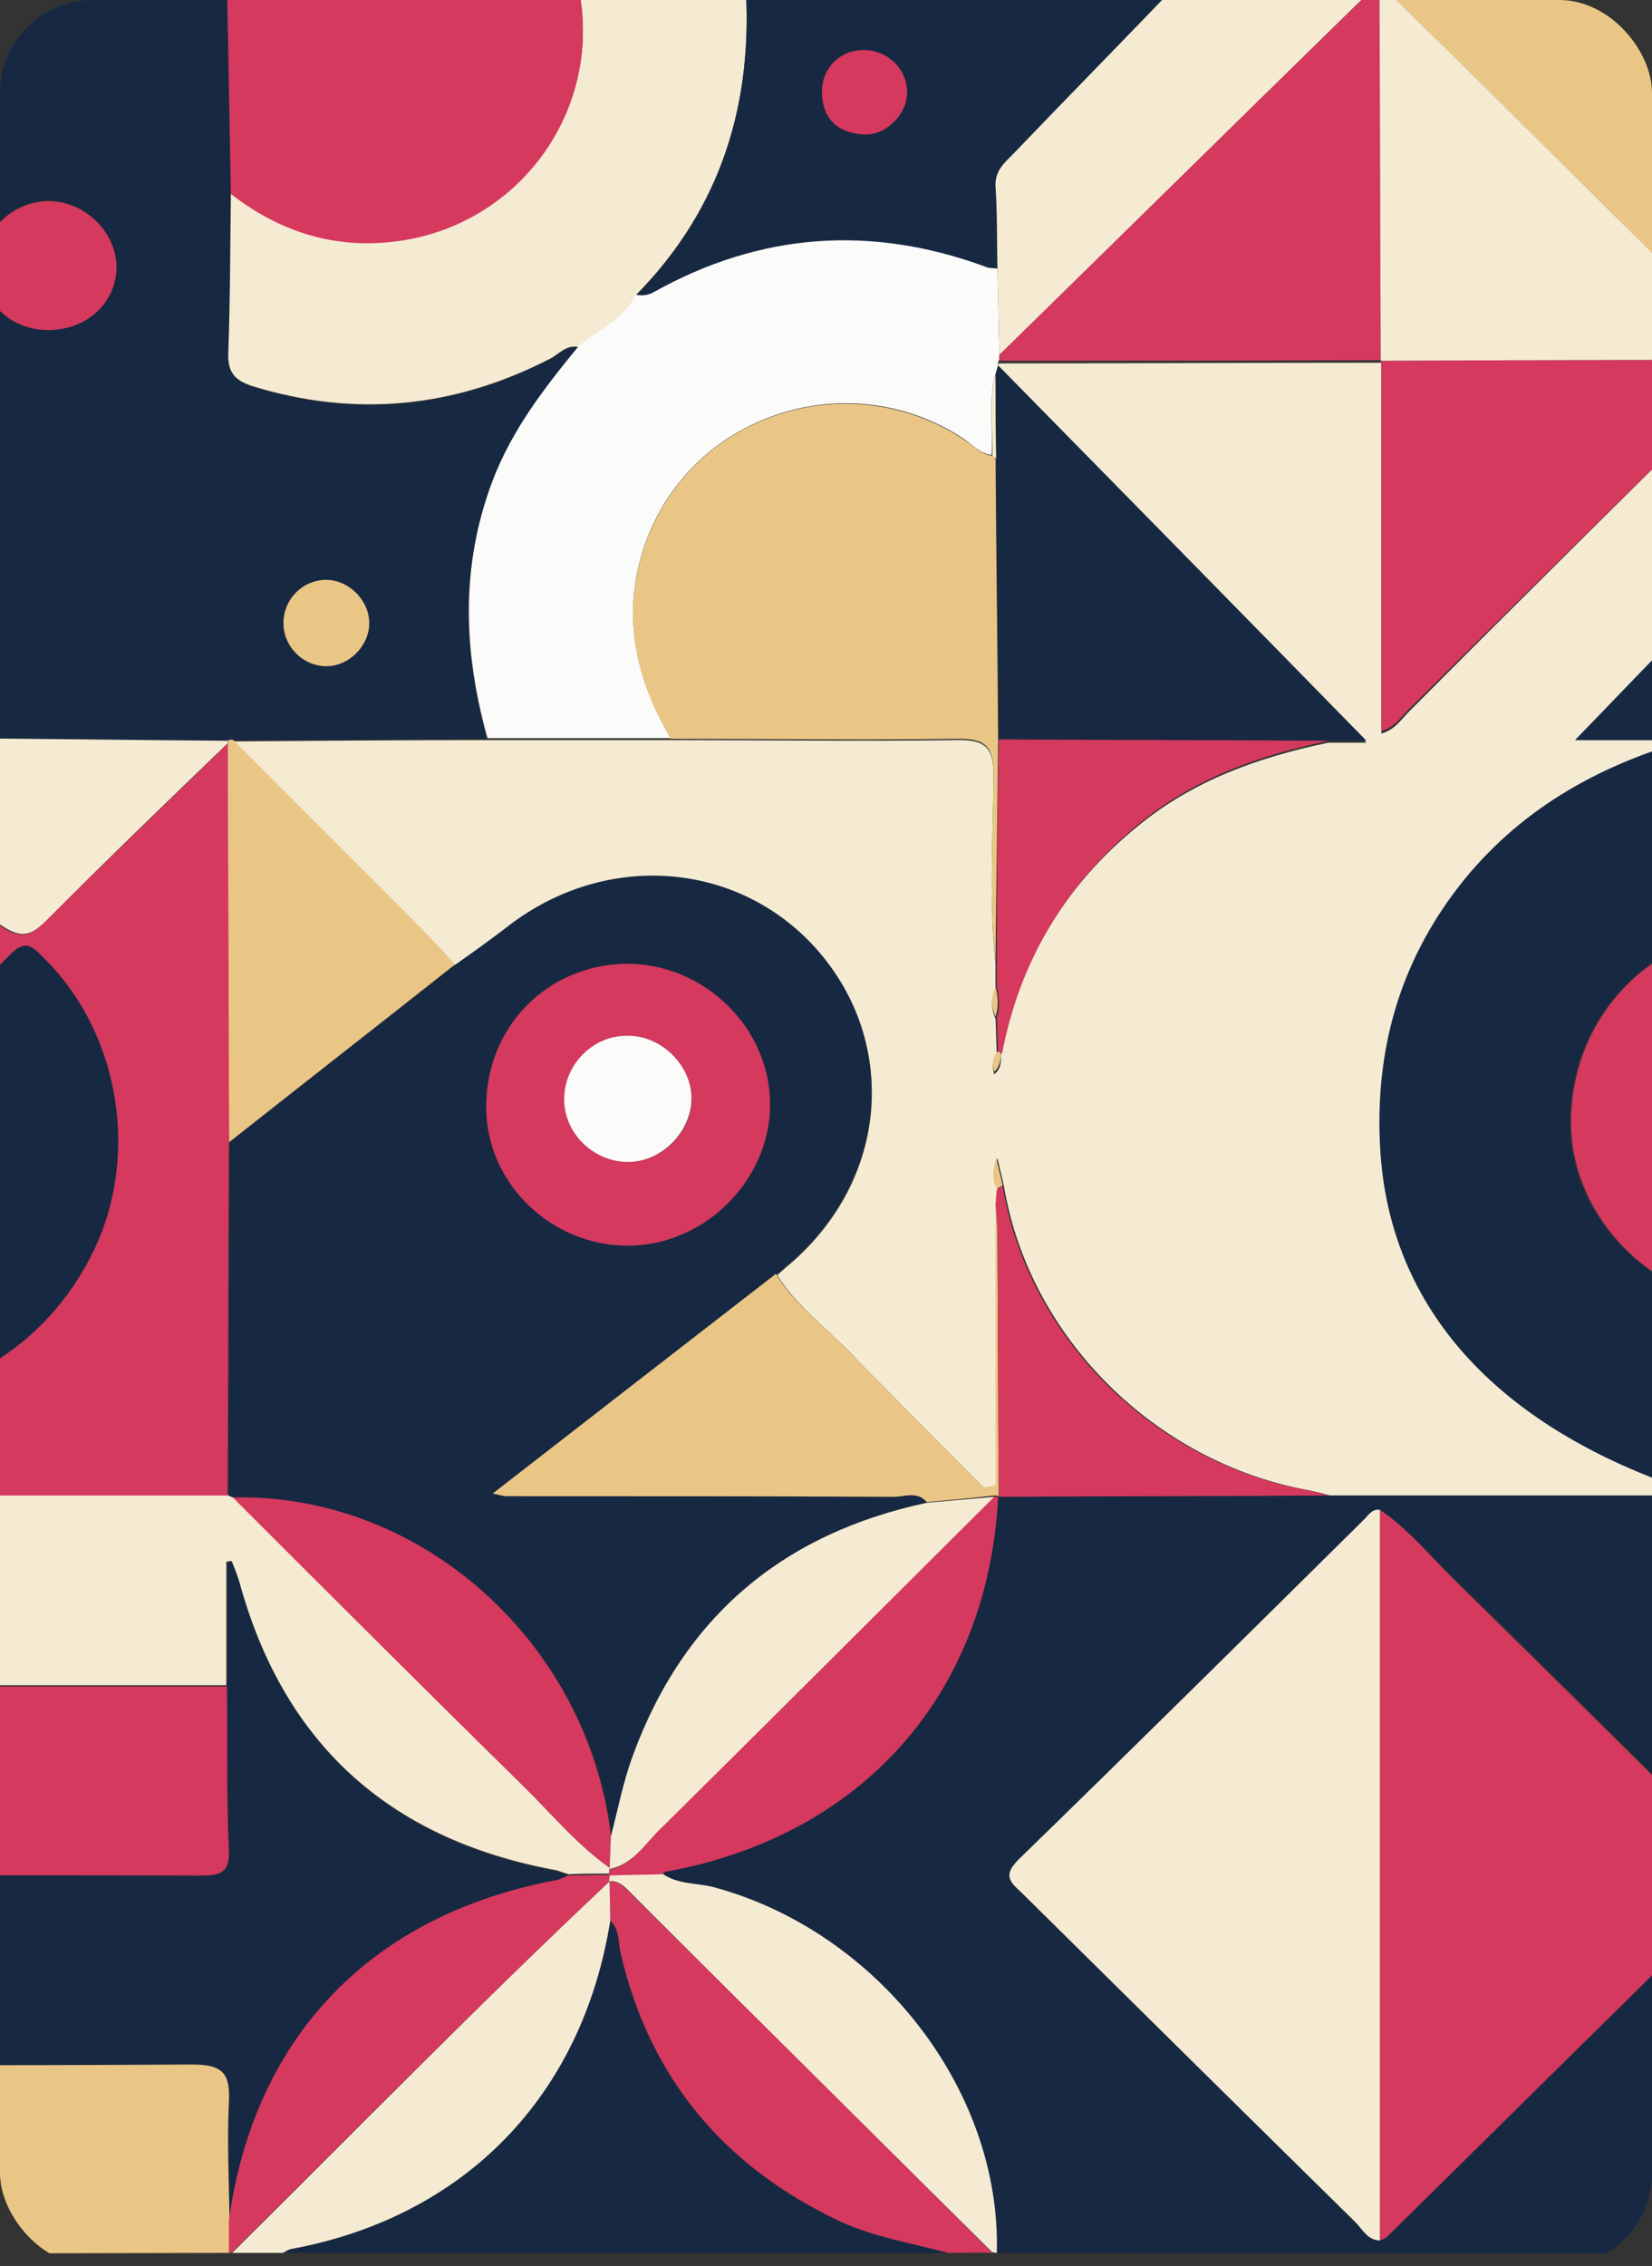 <svg width="89" height="122" viewBox="0 0 89 122" fill="none" xmlns="http://www.w3.org/2000/svg">
<rect x="0" y="0" width="89" height="122" fill="#333333" stroke="none"/>
<g clip-path="url(#clip0)">
<g clip-path="url(#clip1)">
<path d="M95 19.741C95 23.086 95 26.431 95 29.776C91.535 32.84 88.42 36.256 84.92 39.847C87.265 39.847 89.12 39.847 90.975 39.847C86.005 41.256 81.805 43.686 78.656 47.735C75.436 51.855 74.141 56.538 74.421 61.75C74.876 70.518 80.861 77.103 91.815 80.519C84.955 80.519 78.306 80.519 71.656 80.519C71.271 80.413 70.886 80.308 70.501 80.237C62.206 78.723 55.452 71.997 54.087 63.863C53.982 63.37 53.842 62.842 53.737 62.349C53.597 62.947 53.457 63.511 53.772 64.039C53.737 64.321 53.737 64.567 53.702 64.849C53.702 69.92 53.702 74.955 53.702 80.026C53.492 80.061 53.282 80.131 53.072 80.167C50.587 77.666 48.102 75.202 45.652 72.666C44.357 71.363 42.852 70.237 41.872 68.652C42.047 68.511 42.222 68.335 42.397 68.194C47.717 63.757 48.487 56.574 44.217 51.433C40.052 46.432 32.737 45.798 27.348 49.954C26.438 50.658 25.493 51.327 24.548 51.996C24.023 51.433 23.533 50.869 23.008 50.341C19.543 46.855 16.078 43.404 12.613 39.918C17.163 39.883 21.713 39.847 26.263 39.847C29.553 39.847 32.843 39.847 36.132 39.847C41.277 39.847 46.422 39.918 51.567 39.847C53.107 39.812 53.527 40.27 53.527 41.784C53.492 45.165 53.282 48.545 53.632 51.89C53.632 52.348 53.632 52.771 53.632 53.228C53.387 53.757 53.387 54.32 53.632 54.848C53.667 55.482 53.667 56.116 53.702 56.75C53.492 57.067 53.422 57.419 53.562 57.841C53.912 57.56 53.947 57.208 53.912 56.855C54.892 51.82 57.342 47.665 61.366 44.425C64.341 41.995 67.841 40.763 71.551 39.988C72.321 39.988 73.126 39.988 73.616 39.988C67.001 33.263 60.386 26.537 53.772 19.776C53.737 19.705 53.772 19.635 53.807 19.565C60.666 19.565 67.526 19.529 74.421 19.529C74.421 26.149 74.421 32.77 74.421 39.495C75.156 39.284 75.471 38.756 75.856 38.368C81.736 32.453 87.615 26.642 93.495 20.832C93.95 20.41 94.265 19.811 95 19.741Z" fill="#F5EBD2"/>
<path d="M71.586 80.519C78.236 80.519 84.885 80.519 91.745 80.519C80.79 77.103 74.806 70.518 74.351 61.75C74.071 56.538 75.401 51.855 78.586 47.735C81.736 43.686 85.97 41.256 90.905 39.847C89.05 39.847 87.195 39.847 84.85 39.847C88.35 36.256 91.5 32.84 94.93 29.776C94.93 36.573 94.93 43.369 94.93 50.165C89.295 49.883 84.605 54.496 84.57 60.377C84.535 65.8 89.505 70.518 94.93 70.201C94.93 87.245 94.93 104.288 94.93 121.331C81.175 121.331 67.421 121.296 53.667 121.296C53.877 112.528 47.262 103.971 38.442 101.647C37.497 101.4 36.482 101.506 35.642 100.907C35.747 100.837 35.817 100.731 35.922 100.731C46.457 98.794 53.177 91.224 53.772 80.589C59.721 80.554 65.671 80.554 71.586 80.519ZM74.351 81.293C73.931 81.223 73.721 81.54 73.511 81.787C67.281 87.914 61.121 94.076 54.857 100.133C53.877 101.083 54.577 101.435 55.136 101.999C61.086 107.88 67.071 113.76 73.021 119.641C73.406 120.028 73.686 120.627 74.351 120.627C74.491 120.556 74.666 120.486 74.806 120.38C81.106 114.183 87.37 107.95 93.705 101.788C94.65 100.872 94.02 100.45 93.46 99.886C88.42 94.886 83.345 89.885 78.306 84.92C76.976 83.688 75.856 82.315 74.351 81.293Z" fill="#172842"/>
<path d="M26.228 39.777C21.678 39.812 17.128 39.847 12.578 39.847C12.473 39.777 12.368 39.812 12.263 39.883C7.259 39.847 2.254 39.777 -2.751 39.742C-1.911 31.924 -4.676 25.657 -11.221 21.184C-16.645 17.452 -22.665 16.924 -28.965 18.719C-28.965 12.557 -28.93 6.43 -29 0.303C-29 -0.859 -28.65 -1 -27.635 -1C-14.336 -0.965 -1.071 -0.965 12.228 -0.965C12.298 2.838 12.368 6.641 12.438 10.444C12.403 13.297 12.403 16.184 12.298 19.036C12.263 20.093 12.648 20.515 13.628 20.832C19.193 22.523 24.513 21.994 29.623 19.353C30.113 19.107 30.498 18.579 31.163 18.719C29.343 20.938 27.593 23.227 26.543 25.938C24.758 30.516 24.933 35.129 26.228 39.777ZM2.674 17.769C4.704 17.733 6.279 16.255 6.244 14.318C6.244 12.381 4.459 10.726 2.464 10.796C0.539 10.867 -1.071 12.557 -1.036 14.388C-0.931 16.36 0.644 17.804 2.674 17.769ZM19.893 33.544C19.893 32.312 18.773 31.22 17.548 31.22C16.288 31.22 15.238 32.277 15.238 33.544C15.238 34.812 16.288 35.868 17.548 35.868C18.808 35.868 19.893 34.777 19.893 33.544Z" fill="#172842"/>
<path d="M-2.751 39.742C2.254 39.777 7.259 39.847 12.263 39.883V40.023C9.009 43.157 5.754 46.291 2.569 49.496C1.694 50.376 1.169 50.587 0.014 49.778C-5.201 46.186 -12.376 46.608 -17.135 50.658C-22.105 54.883 -23.54 61.644 -20.845 67.419C-20.32 68.581 -18.71 69.532 -19.2 70.765C-19.69 71.927 -21.02 72.772 -22.035 73.723C-23.26 74.849 -24.38 76.117 -25.675 77.174C-26.76 78.054 -27.6 79.216 -28.72 80.484C-14.861 80.484 -1.281 80.484 12.298 80.484C12.368 80.519 12.473 80.554 12.543 80.589C17.758 85.801 22.973 91.012 28.223 96.189C29.728 97.668 31.093 99.323 32.843 100.555C32.843 100.661 32.807 100.802 32.807 100.907L32.843 100.872C32.108 100.872 31.373 100.872 30.638 100.907C30.358 100.837 30.078 100.696 29.798 100.661C20.873 98.971 15.238 93.794 12.858 85.097C12.753 84.744 12.613 84.392 12.473 84.04C12.368 84.04 12.298 84.075 12.193 84.075C12.193 86.294 12.193 88.512 12.193 90.731C-0.826 90.731 -13.881 90.731 -26.9 90.731C-27.6 90.731 -28.3 90.801 -28.965 90.871C-28.965 70.729 -28.965 50.552 -28.965 30.41C-28.825 30.41 -28.65 30.34 -28.51 30.269C-25.115 27.769 -21.475 27.276 -17.765 29.459C-14.126 31.608 -12.691 34.847 -13.496 39.002C-13.671 39.812 -13.251 39.847 -12.656 39.847C-9.366 39.777 -6.041 39.777 -2.751 39.742Z" fill="#F5EBD2"/>
<path d="M12.228 90.801C12.228 88.583 12.228 86.364 12.228 84.146C12.333 84.146 12.403 84.111 12.508 84.111C12.648 84.463 12.788 84.815 12.893 85.167C15.273 93.865 20.908 99.041 29.833 100.731C30.113 100.802 30.393 100.907 30.673 100.978C30.463 101.048 30.253 101.189 30.008 101.224C20.068 103.09 13.733 109.675 12.368 119.535C12.333 117.422 12.228 115.274 12.333 113.161C12.403 111.647 12.018 111.119 10.373 111.154C-2.226 111.225 -14.825 111.19 -27.425 111.19C-27.95 111.19 -28.44 111.295 -28.965 111.33C-28.965 107.879 -28.965 104.429 -28.965 100.978C-27.46 100.978 -25.955 100.978 -24.45 100.978C-12.761 100.978 -1.106 100.978 10.583 100.978C11.598 100.978 12.368 101.013 12.298 99.604C12.193 96.646 12.228 93.724 12.228 90.801Z" fill="#172842"/>
<path d="M12.228 90.801C12.263 93.724 12.193 96.682 12.333 99.604C12.403 101.013 11.633 100.978 10.618 100.978C-1.071 100.942 -12.726 100.978 -24.415 100.978C-25.92 100.978 -27.425 100.978 -28.93 100.978C-28.93 97.632 -28.93 94.287 -28.93 90.942C-28.23 90.907 -27.53 90.801 -26.865 90.801C-13.846 90.801 -0.826 90.801 12.228 90.801Z" fill="#D5395E"/>
<path d="M12.368 121.296C-1.421 121.331 -15.175 121.331 -28.965 121.366C-28.965 118.021 -28.965 114.676 -28.965 111.33C-28.44 111.295 -27.95 111.19 -27.425 111.19C-14.825 111.19 -2.226 111.225 10.373 111.154C12.018 111.154 12.403 111.647 12.333 113.161C12.228 115.274 12.333 117.422 12.368 119.535C12.368 120.134 12.368 120.697 12.368 121.296Z" fill="#EAC686"/>
<path d="M31.163 18.684C30.498 18.543 30.113 19.072 29.623 19.318C24.478 21.959 19.158 22.487 13.628 20.797C12.648 20.48 12.263 20.058 12.298 19.001C12.403 16.149 12.403 13.261 12.438 10.409C14.923 12.311 17.688 13.297 20.838 13.015C27.873 12.381 32.703 5.831 31.093 -1C34.102 -1 37.147 -1 40.157 -1C40.612 5.479 38.897 11.184 34.242 15.902C33.648 17.311 32.212 17.804 31.163 18.684Z" fill="#F5EBD2"/>
<path d="M34.242 15.938C38.897 11.219 40.612 5.479 40.157 -0.965C47.962 -0.965 55.767 -0.965 63.536 -0.965C60.561 2.134 57.551 5.198 54.577 8.296C54.087 8.789 53.597 9.212 53.632 10.022C53.702 11.501 53.702 12.98 53.737 14.459C53.527 14.459 53.282 14.459 53.072 14.388C46.912 12.135 40.962 12.557 35.222 15.761C34.907 15.973 34.592 16.008 34.242 15.938ZM48.872 4.916C48.837 3.648 47.752 2.662 46.457 2.697C45.127 2.733 44.217 3.754 44.287 5.092C44.357 6.5 45.232 7.169 46.527 7.24C47.752 7.31 48.907 6.113 48.872 4.916Z" fill="#172842"/>
<path d="M31.093 -0.965C32.703 5.867 27.873 12.451 20.838 13.05C17.688 13.332 14.888 12.346 12.438 10.444C12.368 6.641 12.298 2.838 12.228 -0.965C18.528 -0.965 24.793 -0.965 31.093 -0.965Z" fill="#D5395E"/>
<path d="M74.036 -0.965C80.686 -0.965 87.3 -0.93 93.95 -1C94.825 -1 95.035 -0.789 95.035 0.056C95 6.5 95 12.944 95 19.424C94.895 19.424 94.755 19.389 94.65 19.389C94.475 19.177 94.335 18.895 94.125 18.719C87.86 12.451 81.561 6.254 75.296 0.056C75.016 -0.225 74.666 -0.437 74.316 -0.648C74.246 -0.648 74.176 -0.648 74.141 -0.718C74.106 -0.824 74.071 -0.894 74.036 -0.965Z" fill="#EAC686"/>
<path d="M94.65 19.353C94.755 19.353 94.895 19.389 95 19.389C95 19.494 95 19.635 95 19.741C94.265 19.776 93.95 20.41 93.495 20.832C87.615 26.607 81.736 32.417 75.856 38.228C75.471 38.615 75.156 39.143 74.421 39.354C74.421 32.664 74.421 26.044 74.421 19.389L74.386 19.424C81.141 19.389 87.895 19.389 94.65 19.353Z" fill="#D5395E"/>
<path d="M95 70.201C89.575 70.518 84.605 65.8 84.64 60.377C84.675 54.496 89.365 49.883 95 50.165C95 56.855 95 63.511 95 70.201Z" fill="#D5395E"/>
<path d="M74.036 -0.965C74.071 -0.894 74.106 -0.789 74.141 -0.718C73.616 -0.261 73.126 0.197 72.636 0.69C66.371 6.817 60.106 12.98 53.842 19.107C53.807 17.557 53.772 16.008 53.737 14.459C53.702 12.98 53.737 11.501 53.632 10.022C53.597 9.212 54.087 8.789 54.577 8.296C57.551 5.198 60.561 2.134 63.536 -0.965C67.071 -0.965 70.536 -0.965 74.036 -0.965Z" fill="#F5EBD2"/>
<path d="M12.543 80.624C12.473 80.589 12.368 80.554 12.298 80.519C12.333 74.18 12.333 67.842 12.368 61.504C16.428 58.299 20.488 55.13 24.548 51.926C25.493 51.257 26.438 50.587 27.348 49.883C32.703 45.728 40.017 46.362 44.217 51.362C48.487 56.468 47.682 63.652 42.397 68.124C42.222 68.265 42.047 68.441 41.872 68.582C36.832 72.49 31.828 76.364 26.613 80.413C27.103 80.484 27.208 80.554 27.313 80.554C34.277 80.554 41.242 80.554 48.207 80.589C48.802 80.589 49.467 80.272 49.992 80.871C42.187 82.561 36.867 87.033 34.138 94.463C33.612 95.872 33.333 97.386 32.947 98.83C31.688 88.442 22.693 80.378 12.543 80.624ZM33.788 51.89C29.448 51.89 26.123 55.306 26.193 59.672C26.228 63.722 29.693 67.067 33.822 67.067C37.952 67.067 41.522 63.546 41.487 59.461C41.487 55.377 37.952 51.89 33.788 51.89Z" fill="#172842"/>
<path d="M53.737 14.459C53.772 16.008 53.807 17.557 53.842 19.107C53.842 19.212 53.842 19.318 53.807 19.424C53.772 19.494 53.737 19.564 53.772 19.635C53.737 19.811 53.667 19.987 53.632 20.163C53.212 21.607 53.527 23.051 53.422 24.494C52.792 24.424 52.407 23.966 51.952 23.649C45.722 19.494 37.147 22.311 34.733 29.354C33.472 33.016 34.208 36.467 36.132 39.742C32.843 39.742 29.553 39.742 26.263 39.742C24.968 35.094 24.793 30.481 26.543 25.868C27.593 23.121 29.343 20.867 31.163 18.649C32.213 17.733 33.612 17.241 34.242 15.867C34.593 15.938 34.907 15.902 35.222 15.726C40.962 12.522 46.912 12.099 53.072 14.353C53.282 14.459 53.527 14.423 53.737 14.459Z" fill="#FBFBFA"/>
<path d="M36.132 39.777C34.208 36.502 33.472 33.051 34.733 29.389C37.147 22.311 45.722 19.529 51.952 23.684C52.442 24.001 52.827 24.459 53.422 24.53C53.492 24.565 53.562 24.635 53.632 24.706C53.667 29.741 53.737 34.777 53.772 39.812C53.737 43.827 53.667 47.806 53.632 51.82C53.282 48.44 53.492 45.094 53.527 41.714C53.527 40.2 53.107 39.742 51.567 39.777C46.422 39.847 41.277 39.777 36.132 39.777Z" fill="#EAC686"/>
<path d="M53.807 19.424C53.842 19.318 53.842 19.212 53.842 19.107C60.106 12.98 66.371 6.817 72.636 0.69C73.126 0.197 73.651 -0.261 74.141 -0.718C74.176 -0.683 74.246 -0.648 74.316 -0.648C74.351 6.043 74.351 12.733 74.386 19.424L74.421 19.389C67.526 19.424 60.666 19.424 53.807 19.424Z" fill="#D5395E"/>
<path d="M53.807 39.812C53.772 34.777 53.702 29.741 53.667 24.706C53.667 23.192 53.667 21.713 53.632 20.198C53.667 20.022 53.737 19.846 53.772 19.67C60.386 26.396 67.036 33.157 73.616 39.883C73.126 39.883 72.321 39.883 71.551 39.883C65.636 39.847 59.721 39.812 53.807 39.812Z" fill="#172842"/>
<path d="M49.922 80.871C49.432 80.272 48.732 80.589 48.137 80.589C41.172 80.554 34.207 80.554 27.243 80.554C27.138 80.554 27.033 80.519 26.543 80.413C31.758 76.364 36.797 72.455 41.802 68.582C42.782 70.201 44.287 71.293 45.582 72.596C48.032 75.131 50.517 77.596 53.002 80.096C53.212 80.061 53.422 79.991 53.632 79.955C53.632 74.885 53.632 69.849 53.632 64.778C53.667 65.412 53.737 66.011 53.737 66.645C53.772 71.293 53.772 75.941 53.807 80.554C53.702 80.519 53.632 80.519 53.527 80.519C52.337 80.66 51.147 80.765 49.922 80.871Z" fill="#EAC686"/>
<path d="M24.513 51.926C20.453 55.13 16.393 58.299 12.333 61.504C12.298 54.355 12.263 47.172 12.263 40.023V39.883C12.368 39.812 12.473 39.812 12.578 39.847C16.043 43.334 19.508 46.784 22.973 50.27C23.533 50.834 24.023 51.397 24.513 51.926Z" fill="#EAC686"/>
<path d="M53.807 39.812C59.721 39.847 65.636 39.847 71.586 39.883C67.876 40.657 64.376 41.89 61.401 44.319C57.411 47.594 54.927 51.749 53.982 56.75C53.947 56.644 53.877 56.609 53.772 56.679C53.737 56.045 53.737 55.412 53.702 54.778C53.877 54.25 53.842 53.686 53.702 53.158C53.702 52.7 53.702 52.278 53.702 51.82C53.702 47.806 53.737 43.791 53.807 39.812Z" fill="#D5395E"/>
<path d="M53.807 80.589C53.772 75.941 53.772 71.293 53.737 66.68C53.737 66.046 53.667 65.412 53.632 64.814C53.667 64.567 53.667 64.285 53.702 64.039C53.807 63.968 53.912 63.933 54.017 63.863C55.382 72.032 62.136 78.723 70.431 80.237C70.816 80.308 71.201 80.413 71.586 80.519C65.671 80.554 59.721 80.554 53.807 80.589Z" fill="#D5395E"/>
<path d="M54.017 63.828C53.912 63.898 53.807 63.933 53.702 64.004C53.387 63.475 53.527 62.912 53.667 62.313C53.772 62.842 53.912 63.335 54.017 63.828Z" fill="#EAC686"/>
<path d="M53.632 53.123C53.772 53.651 53.807 54.214 53.632 54.743C53.387 54.214 53.387 53.686 53.632 53.123Z" fill="#EAC686"/>
<path d="M53.702 56.644C53.807 56.609 53.877 56.609 53.912 56.715C53.912 57.067 53.877 57.419 53.562 57.7C53.422 57.313 53.492 56.961 53.702 56.644Z" fill="#EAC686"/>
<path d="M74.351 120.627C73.686 120.627 73.406 120.028 73.021 119.641C67.036 113.76 61.086 107.879 55.137 101.999C54.577 101.435 53.912 101.083 54.857 100.133C61.121 94.041 67.316 87.914 73.511 81.786C73.756 81.54 73.931 81.223 74.351 81.293C74.351 94.393 74.351 107.527 74.351 120.627Z" fill="#F5EBD2"/>
<path d="M74.351 120.627C74.351 107.527 74.351 94.393 74.351 81.293C75.856 82.315 76.976 83.688 78.236 84.956C83.311 89.921 88.35 94.921 93.39 99.921C93.95 100.485 94.58 100.907 93.635 101.823C87.3 107.985 81.036 114.218 74.736 120.415C74.701 120.486 74.526 120.556 74.351 120.627Z" fill="#D5395E"/>
<path d="M53.702 121.296C53.632 121.296 53.527 121.261 53.457 121.261C46.912 114.781 40.367 108.302 33.858 101.788C33.578 101.506 33.263 101.224 32.807 101.295C32.807 101.154 32.843 101.048 32.843 100.907L32.807 100.942C33.752 100.907 34.732 100.907 35.677 100.872C36.517 101.471 37.532 101.365 38.477 101.611C47.297 104.006 53.947 112.528 53.702 121.296Z" fill="#F5EBD2"/>
<path d="M35.677 100.907C34.732 100.942 33.752 100.942 32.807 100.978C32.807 100.872 32.843 100.731 32.843 100.626L32.807 100.661C34.172 100.379 34.802 99.147 35.677 98.302C41.662 92.421 47.577 86.505 53.492 80.589C53.597 80.589 53.667 80.589 53.772 80.624C53.212 91.224 46.457 98.83 35.922 100.766C35.852 100.731 35.782 100.837 35.677 100.907Z" fill="#D5395E"/>
<path d="M2.674 17.769C0.644 17.804 -0.931 16.36 -1.001 14.423C-1.071 12.592 0.574 10.902 2.499 10.832C4.459 10.761 6.244 12.416 6.279 14.353C6.279 16.255 4.739 17.733 2.674 17.769Z" fill="#D5395E"/>
<path d="M19.893 33.544C19.893 34.777 18.808 35.868 17.583 35.868C16.323 35.868 15.273 34.812 15.273 33.544C15.273 32.277 16.288 31.22 17.583 31.22C18.773 31.22 19.893 32.312 19.893 33.544Z" fill="#EAC686"/>
<path d="M12.263 40.023C12.298 47.172 12.333 54.355 12.333 61.504C12.298 67.842 12.298 74.18 12.263 80.519C-1.316 80.519 -14.896 80.519 -28.755 80.519C-27.635 79.251 -26.795 78.089 -25.71 77.209C-24.415 76.117 -23.295 74.885 -22.07 73.758C-21.055 72.807 -19.69 71.962 -19.235 70.8C-18.745 69.567 -20.355 68.617 -20.88 67.455C-23.575 61.68 -22.105 54.883 -17.171 50.693C-12.411 46.644 -5.236 46.221 -0.021 49.813C1.134 50.623 1.659 50.411 2.534 49.531C5.754 46.291 9.043 43.193 12.263 40.023ZM-8.001 75.448C-2.086 75.448 2.989 72.138 5.264 66.786C7.399 61.75 6.279 55.588 2.464 51.714C1.904 51.151 1.484 50.411 0.539 51.397C-5.586 57.525 -11.781 63.616 -17.975 69.673C-18.71 70.377 -18.64 70.835 -17.94 71.469C-15.106 74.075 -11.851 75.483 -8.001 75.448Z" fill="#D5395E"/>
<path d="M32.843 100.942C32.843 101.083 32.808 101.189 32.808 101.33L32.843 101.295C25.913 107.809 19.228 114.605 12.473 121.296H12.333C12.333 120.697 12.333 120.134 12.333 119.535C13.698 109.64 19.998 103.09 29.973 101.224C30.183 101.189 30.393 101.048 30.638 100.978C31.373 100.978 32.108 100.942 32.843 100.942Z" fill="#D5395E"/>
<path d="M12.543 80.624C22.693 80.378 31.688 88.442 32.913 98.865C32.877 99.463 32.877 100.027 32.843 100.626L32.877 100.59C31.128 99.358 29.763 97.703 28.258 96.224C22.973 91.047 17.758 85.836 12.543 80.624Z" fill="#D5395E"/>
<path d="M51.077 121.296C39.142 121.296 27.173 121.296 15.238 121.296C15.378 121.225 15.553 121.12 15.693 121.084C25.038 119.359 31.372 112.845 32.877 103.407C33.402 103.9 33.297 104.569 33.437 105.168C34.977 111.894 39.002 116.648 45.267 119.606C47.122 120.451 49.117 120.768 51.077 121.296Z" fill="#172842"/>
<path d="M51.077 121.296C49.117 120.768 47.122 120.451 45.267 119.605C39.002 116.648 35.012 111.894 33.438 105.168C33.297 104.569 33.403 103.9 32.877 103.407C32.877 102.703 32.843 101.999 32.843 101.295L32.807 101.33C33.263 101.224 33.542 101.506 33.858 101.823C40.402 108.302 46.947 114.781 53.457 121.296C52.687 121.261 51.882 121.296 51.077 121.296Z" fill="#D5395E"/>
<path d="M32.843 101.295C32.843 101.999 32.877 102.703 32.877 103.407C31.372 112.845 25.038 119.359 15.693 121.084C15.518 121.12 15.378 121.225 15.238 121.296C14.328 121.296 13.418 121.296 12.508 121.296C19.263 114.605 25.913 107.809 32.843 101.295Z" fill="#F5EBD2"/>
<path d="M48.872 4.916C48.907 6.113 47.752 7.31 46.527 7.24C45.232 7.169 44.357 6.5 44.287 5.092C44.217 3.754 45.162 2.733 46.457 2.697C47.752 2.662 48.837 3.648 48.872 4.916Z" fill="#D5395E"/>
<path d="M74.386 19.424C74.351 12.733 74.351 6.043 74.316 -0.648C74.631 -0.401 74.981 -0.225 75.296 0.056C81.596 6.254 87.86 12.487 94.125 18.684C94.335 18.895 94.475 19.142 94.65 19.353C87.895 19.389 81.141 19.389 74.386 19.424Z" fill="#F5EBD2"/>
<path d="M33.788 51.89C37.952 51.89 41.487 55.341 41.487 59.461C41.487 63.546 37.952 67.067 33.822 67.067C29.693 67.067 26.228 63.722 26.193 59.672C26.158 55.306 29.483 51.926 33.788 51.89ZM37.252 59.074C37.217 57.278 35.537 55.693 33.718 55.764C31.863 55.834 30.358 57.419 30.393 59.25C30.428 61.081 32.038 62.595 33.892 62.56C35.747 62.525 37.322 60.87 37.252 59.074Z" fill="#D5395E"/>
<path d="M32.843 100.626C32.877 100.027 32.877 99.463 32.913 98.865C33.297 97.386 33.578 95.907 34.102 94.498C36.832 87.068 42.152 82.561 49.957 80.906C51.147 80.8 52.372 80.695 53.562 80.589C47.612 86.505 41.697 92.421 35.747 98.302C34.837 99.111 34.208 100.344 32.843 100.626Z" fill="#F5EBD2"/>
<path d="M53.632 20.198C53.632 21.713 53.632 23.192 53.667 24.706C53.597 24.635 53.527 24.6 53.457 24.565C53.527 23.086 53.212 21.607 53.632 20.198Z" fill="#F5EBD2"/>
<path d="M-8.001 75.448C-11.851 75.483 -15.106 74.04 -17.905 71.469C-18.605 70.835 -18.675 70.377 -17.941 69.673C-11.746 63.616 -5.586 57.525 0.574 51.397C1.519 50.447 1.939 51.186 2.499 51.714C6.314 55.588 7.434 61.75 5.299 66.786C2.954 72.173 -2.121 75.483 -8.001 75.448Z" fill="#172842"/>
<path d="M37.252 59.074C37.287 60.87 35.712 62.525 33.892 62.56C32.038 62.595 30.428 61.081 30.393 59.25C30.358 57.384 31.863 55.799 33.717 55.764C35.537 55.693 37.217 57.278 37.252 59.074Z" fill="#FBFBFA"/>
</g>
</g>
<defs>
<clipPath id="clip0">
<rect width="89" height="122" rx="5" fill="white"/>
</clipPath>
<clipPath id="clip1">
<rect width="124" height="123" fill="white" transform="translate(-29 -1)"/>
</clipPath>
</defs>
</svg>
